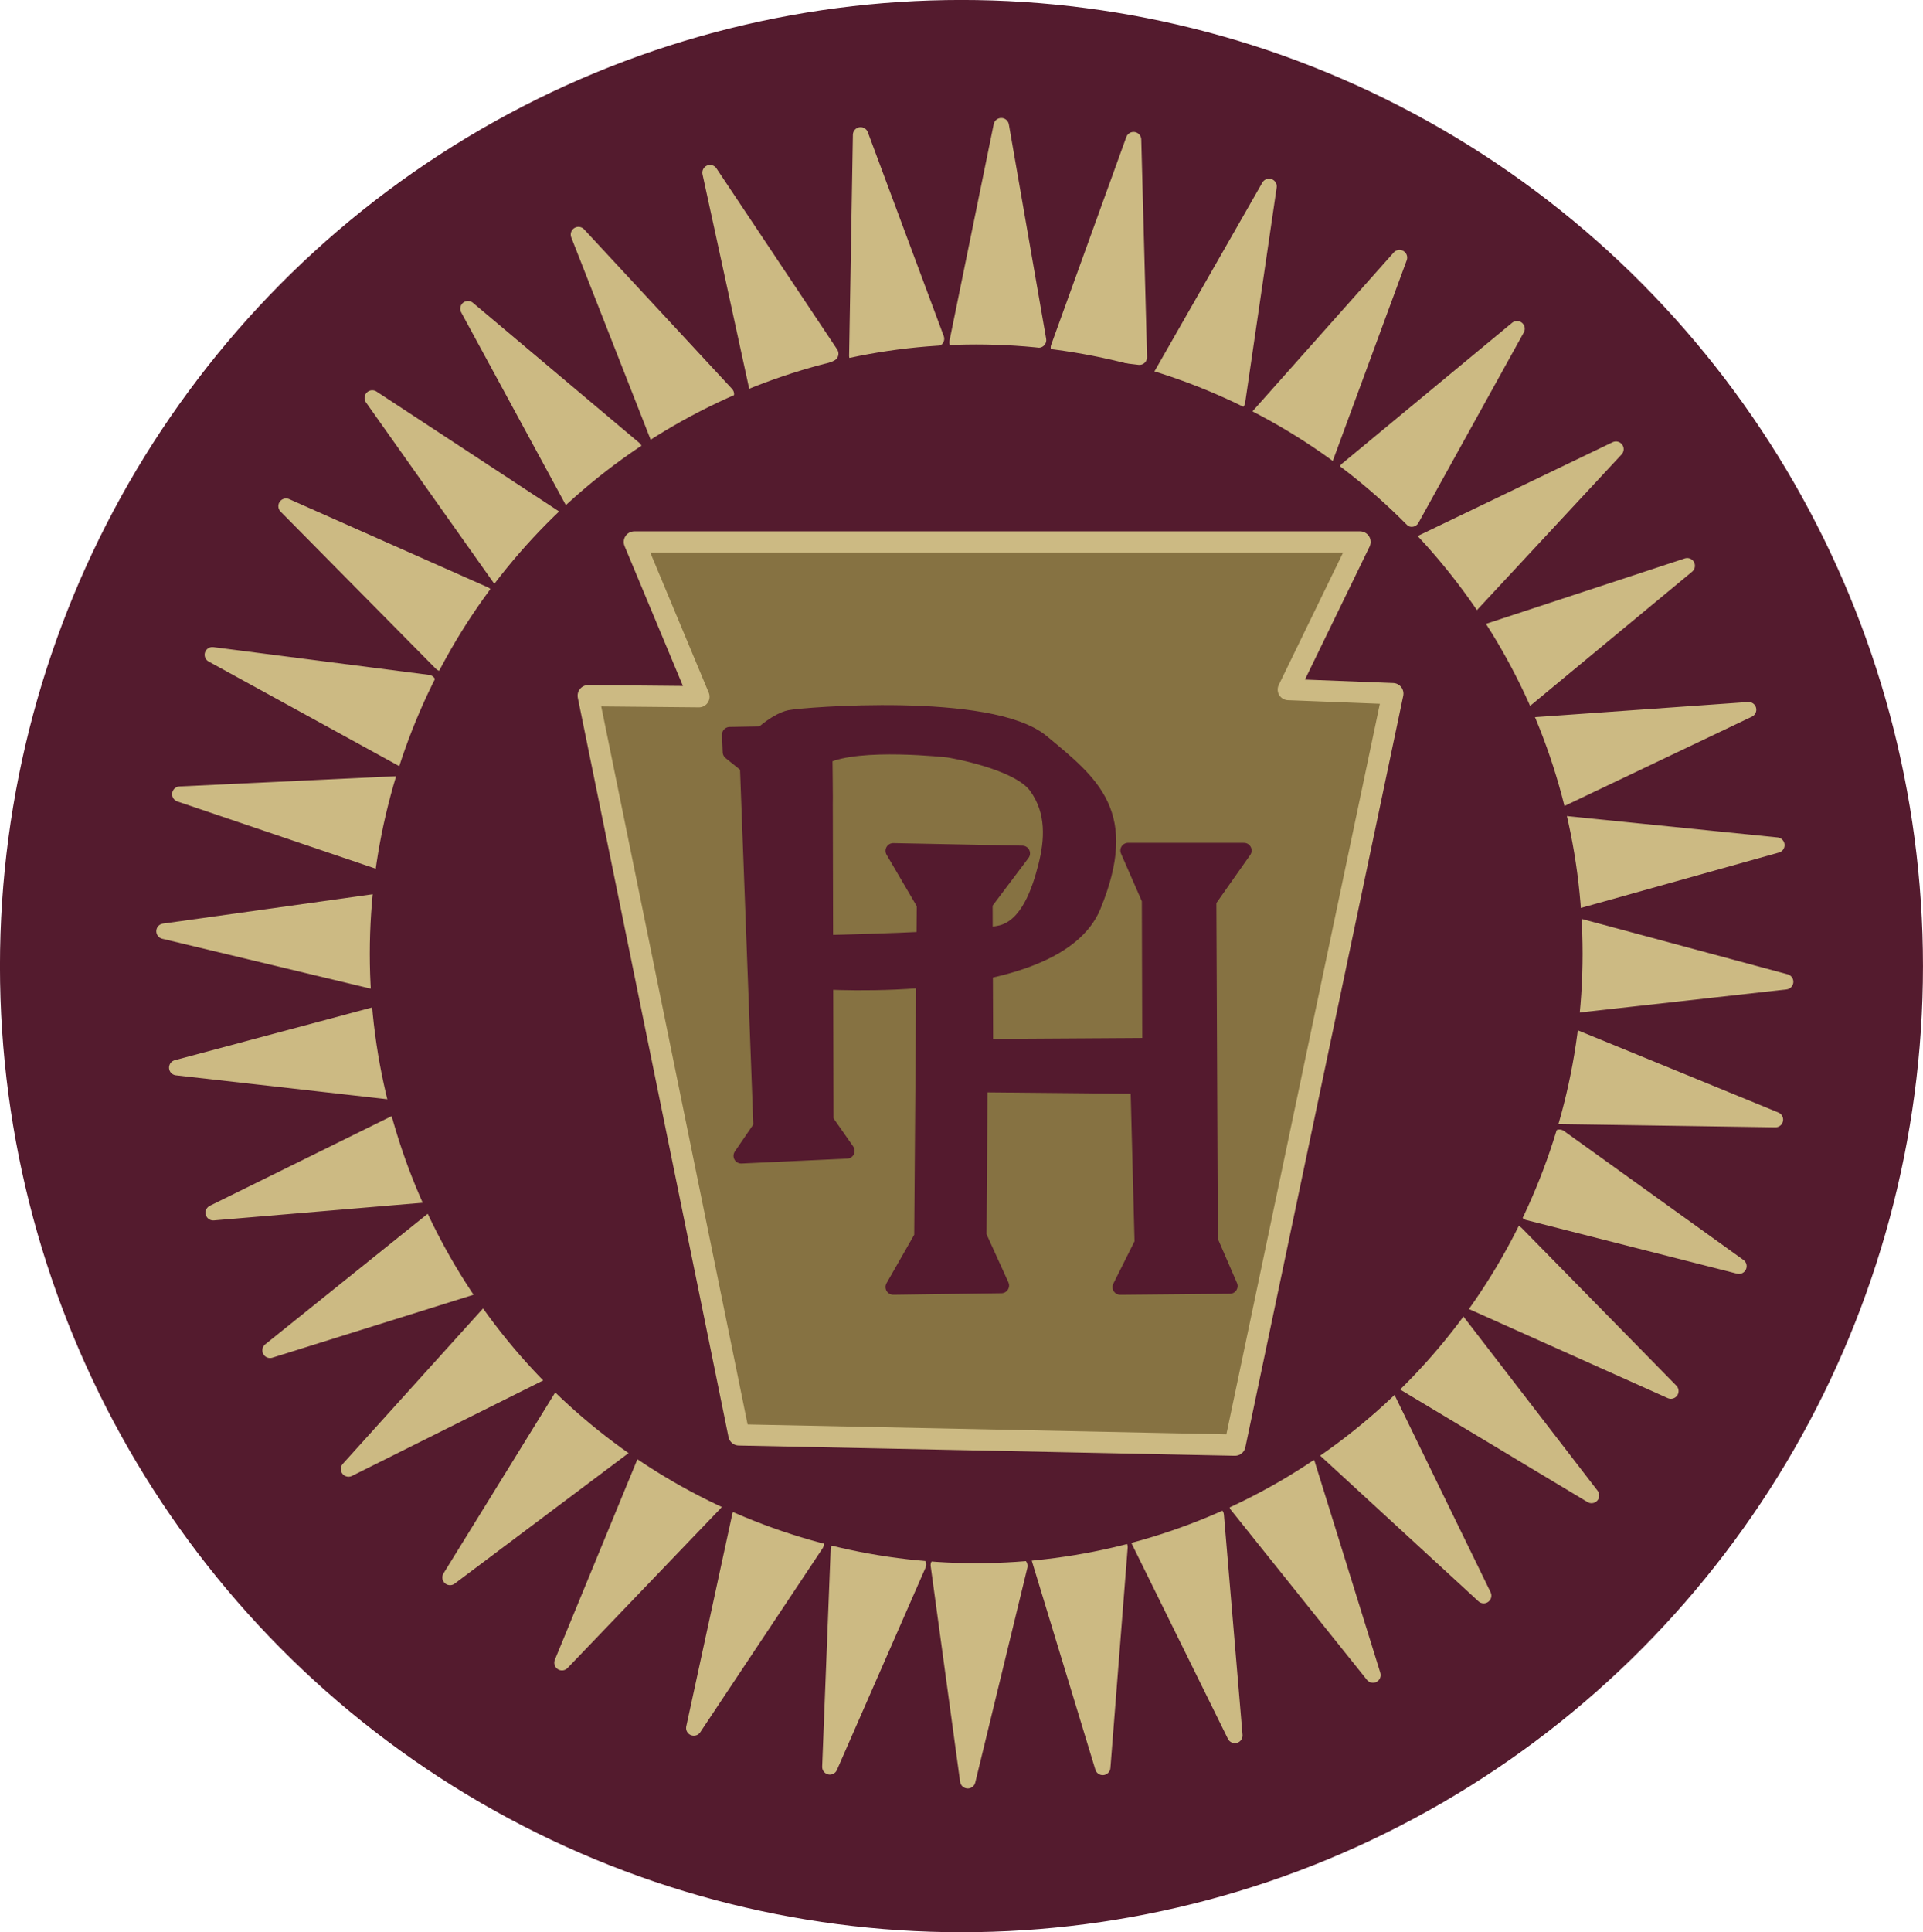 <?xml version="1.0" encoding="UTF-8" standalone="no"?>
<!-- Created with Inkscape (http://www.inkscape.org/) -->

<svg
   width="33.055mm"
   height="33.204mm"
   viewBox="0 0 33.055 33.204"
   version="1.1"
   id="svg5"
   inkscape:version="1.1.1 (3bf5ae0d25, 2021-09-20)"
   sodipodi:docname="COL Panhandles.svg"
   xmlns:inkscape="http://www.inkscape.org/namespaces/inkscape"
   xmlns:sodipodi="http://sodipodi.sourceforge.net/DTD/sodipodi-0.dtd"
   xmlns="http://www.w3.org/2000/svg"
   xmlns:svg="http://www.w3.org/2000/svg">
  <sodipodi:namedview
     id="namedview7"
     pagecolor="#c4c4c4"
     bordercolor="#666666"
     borderopacity="1.0"
     inkscape:pageshadow="2"
     inkscape:pageopacity="0"
     inkscape:pagecheckerboard="true"
     inkscape:document-units="mm"
     showgrid="false"
     showguides="true"
     inkscape:guide-bbox="true"
     inkscape:zoom="2.6547419"
     inkscape:cx="30.699783"
     inkscape:cy="61.964592"
     inkscape:window-width="1284"
     inkscape:window-height="969"
     inkscape:window-x="357"
     inkscape:window-y="32"
     inkscape:window-maximized="0"
     inkscape:current-layer="layer1"
     fit-margin-top="0"
     fit-margin-left="0"
     fit-margin-right="0"
     fit-margin-bottom="0" />
  <defs
     id="defs2" />
  <g
     inkscape:label="Layer 1"
     inkscape:groupmode="layer"
     id="layer1"
     transform="translate(-91.509,-154.422)">
    <ellipse
       style="opacity:1;fill:#541b2e;fill-opacity:1;stroke:#541b2e;stroke-width:0.365;stroke-linecap:round;stroke-linejoin:round;stroke-miterlimit:4;stroke-dasharray:none;stroke-opacity:1;paint-order:stroke fill markers"
       id="path57816"
       cx="108.036"
       cy="171.024"
       rx="16.345"
       ry="16.42" />
    <path
       style="fill:#ccba83;fill-opacity:1;stroke:#ccba83;stroke-width:0.265px;stroke-linecap:round;stroke-linejoin:round;stroke-opacity:1"
       d="m 99.066,175.285 0.71,1.208 -3.625,1.134 z"
       id="path869" />
    <path
       style="fill:#ccba83;fill-opacity:1;stroke:#ccba83;stroke-width:0.265px;stroke-linecap:round;stroke-linejoin:round;stroke-opacity:1"
       d="m 100.006,176.89 0.893,1.08 -3.399,1.696 z"
       id="path951" />
    <path
       style="fill:#ccba83;fill-opacity:1;stroke:#ccba83;stroke-width:0.265px;stroke-linecap:round;stroke-linejoin:round;stroke-opacity:1"
       d="m 101.21,178.348 1.073,0.902 -3.038,2.28 z"
       id="path953" />
    <path
       style="fill:#ccba83;fill-opacity:1;stroke:#ccba83;stroke-width:0.265px;stroke-linecap:round;stroke-linejoin:round;stroke-opacity:1"
       d="m 102.593,179.537 1.205,0.716 -2.629,2.742 z"
       id="path955" />
    <path
       style="fill:#ccba83;fill-opacity:1;stroke:#ccba83;stroke-width:0.265px;stroke-linecap:round;stroke-linejoin:round;stroke-opacity:1"
       d="m 104.227,180.463 1.312,0.492 -2.104,3.162 z"
       id="path957" />
    <path
       style="fill:#ccba83;fill-opacity:1;stroke:#ccba83;stroke-width:0.265px;stroke-linecap:round;stroke-linejoin:round;stroke-opacity:1"
       d="m 105.92,181.049 1.378,0.257 -1.524,3.479 z"
       id="path959" />
    <path
       style="fill:#ccba83;fill-opacity:1;stroke:#ccba83;stroke-width:0.265px;stroke-linecap:round;stroke-linejoin:round;stroke-opacity:1"
       d="m 107.638,181.318 1.402,0.014 -0.896,3.691 z"
       id="path961" />
    <path
       style="fill:#ccba83;fill-opacity:1;stroke:#ccba83;stroke-width:0.265px;stroke-linecap:round;stroke-linejoin:round;stroke-opacity:1"
       d="m 98.528,173.608 0.431,1.334 -3.785,0.32 z"
       id="path1043" />
    <path
       style="fill:#ccba83;fill-opacity:1;stroke:#ccba83;stroke-width:0.265px;stroke-linecap:round;stroke-linejoin:round;stroke-opacity:1"
       d="m 98.159,171.804 0.162,1.392 -3.774,-0.427 z"
       id="path1045" />
    <path
       style="fill:#ccba83;fill-opacity:1;stroke:#ccba83;stroke-width:0.265px;stroke-linecap:round;stroke-linejoin:round;stroke-opacity:1"
       d="m 98.031,169.907 -0.009,1.402 -3.694,-0.884 z"
       id="path1047" />
    <path
       style="fill:#ccba83;fill-opacity:1;stroke:#ccba83;stroke-width:0.265px;stroke-linecap:round;stroke-linejoin:round;stroke-opacity:1"
       d="m 105.789,160.5 -1.267,0.6 -0.808,-3.711 z"
       id="path1049" />
    <path
       style="fill:#ccba83;fill-opacity:1;stroke:#ccba83;stroke-width:0.265px;stroke-linecap:round;stroke-linejoin:round;stroke-opacity:1"
       d="m 103.995,161.195 -1.155,0.794 -1.388,-3.536 z"
       id="path1051" />
    <path
       style="fill:#ccba83;fill-opacity:1;stroke:#ccba83;stroke-width:0.265px;stroke-linecap:round;stroke-linejoin:round;stroke-opacity:1"
       d="m 102.414,162.135 -1.048,0.93 -1.813,-3.338 z"
       id="path1053" />
    <path
       style="fill:#ccba83;fill-opacity:1;stroke:#ccba83;stroke-width:0.265px;stroke-linecap:round;stroke-linejoin:round;stroke-opacity:1"
       d="m 101.033,163.313 -0.931,1.048 -2.194,-3.1 z"
       id="path1055" />
    <path
       style="fill:#ccba83;fill-opacity:1;stroke:#ccba83;stroke-width:0.265px;stroke-linecap:round;stroke-linejoin:round;stroke-opacity:1"
       d="m 99.844,164.637 -0.748,1.185 -2.67,-2.702 z"
       id="path1057" />
    <path
       style="fill:#ccba83;fill-opacity:1;stroke:#ccba83;stroke-width:0.265px;stroke-linecap:round;stroke-linejoin:round;stroke-opacity:1"
       d="m 98.868,166.151 -0.379,1.35 -3.33,-1.827 z"
       id="path1059" />
    <path
       style="fill:#ccba83;fill-opacity:1;stroke:#ccba83;stroke-width:0.265px;stroke-linecap:round;stroke-linejoin:round;stroke-opacity:1"
       d="m 98.335,167.893 -0.138,1.395 -3.597,-1.219 z"
       id="path1061" />
    <path
       style="fill:#ccba83;fill-opacity:1;stroke:#ccba83;stroke-width:0.265px;stroke-linecap:round;stroke-linejoin:round;stroke-opacity:1"
       d="m 107.607,160.244 -1.37,0.294 0.065,-3.798 z"
       id="path1063" />
    <path
       style="fill:#ccba83;fill-opacity:1;stroke:#ccba83;stroke-width:0.265px;stroke-linecap:round;stroke-linejoin:round;stroke-opacity:1"
       d="m 109.361,160.266 -1.401,0.038 0.76,-3.722 z"
       id="path1065" />
    <path
       style="fill:#ccba83;fill-opacity:1;stroke:#ccba83;stroke-width:0.265px;stroke-linecap:round;stroke-linejoin:round;stroke-opacity:1"
       d="m 111.094,160.56 -1.392,-0.166 1.292,-3.572 z"
       id="path1067" />
    <path
       style="fill:#ccba83;fill-opacity:1;stroke:#ccba83;stroke-width:0.265px;stroke-linecap:round;stroke-linejoin:round;stroke-opacity:1"
       d="m 112.781,161.325 -1.343,-0.402 1.885,-3.298 z"
       id="path1069" />
    <path
       style="fill:#ccba83;fill-opacity:1;stroke:#ccba83;stroke-width:0.265px;stroke-linecap:round;stroke-linejoin:round;stroke-opacity:1"
       d="m 114.272,162.357 -1.231,-0.67 2.524,-2.838 z"
       id="path1071" />
    <path
       style="fill:#ccba83;fill-opacity:1;stroke:#ccba83;stroke-width:0.265px;stroke-linecap:round;stroke-linejoin:round;stroke-opacity:1"
       d="m 115.775,163.343 -1.115,-0.85 2.926,-2.422 z"
       id="path1073" />
    <path
       style="fill:#ccba83;fill-opacity:1;stroke:#ccba83;stroke-width:0.265px;stroke-linecap:round;stroke-linejoin:round;stroke-opacity:1"
       d="m 116.74,164.88 -0.877,-1.093 3.423,-1.646 z"
       id="path1075" />
    <path
       style="fill:#ccba83;fill-opacity:1;stroke:#ccba83;stroke-width:0.265px;stroke-linecap:round;stroke-linejoin:round;stroke-opacity:1"
       d="m 117.631,166.529 -0.728,-1.198 3.608,-1.187 z"
       id="path1077" />
    <path
       style="fill:#ccba83;fill-opacity:1;stroke:#ccba83;stroke-width:0.265px;stroke-linecap:round;stroke-linejoin:round;stroke-opacity:1"
       d="m 118.19,168.226 -0.413,-1.339 3.789,-0.269 z"
       id="path1079" />
    <path
       style="fill:#ccba83;fill-opacity:1;stroke:#ccba83;stroke-width:0.265px;stroke-linecap:round;stroke-linejoin:round;stroke-opacity:1"
       d="m 118.451,169.952 -0.178,-1.39 3.779,0.383 z"
       id="path1081" />
    <path
       style="fill:#ccba83;fill-opacity:1;stroke:#ccba83;stroke-width:0.265px;stroke-linecap:round;stroke-linejoin:round;stroke-opacity:1"
       d="m 118.487,171.708 0.048,-1.401 3.668,0.986 z"
       id="path1083" />
    <path
       style="fill:#ccba83;fill-opacity:1;stroke:#ccba83;stroke-width:0.265px;stroke-linecap:round;stroke-linejoin:round;stroke-opacity:1"
       d="m 118.288,173.606 0.224,-1.384 3.515,1.44 z"
       id="path1085" />
    <path
       style="fill:#ccba83;fill-opacity:1;stroke:#ccba83;stroke-width:0.265px;stroke-linecap:round;stroke-linejoin:round;stroke-opacity:1"
       d="m 117.776,175.259 0.539,-1.294 3.085,2.216 z"
       id="path1087" />
    <path
       style="fill:#ccba83;fill-opacity:1;stroke:#ccba83;stroke-width:0.265px;stroke-linecap:round;stroke-linejoin:round;stroke-opacity:1"
       d="m 116.817,176.798 0.753,-1.182 2.66,2.711 z"
       id="path1089" />
    <path
       style="fill:#ccba83;fill-opacity:1;stroke:#ccba83;stroke-width:0.265px;stroke-linecap:round;stroke-linejoin:round;stroke-opacity:1"
       d="m 115.66,178.196 0.888,-1.084 2.318,3.009 z"
       id="path1091" />
    <path
       style="fill:#ccba83;fill-opacity:1;stroke:#ccba83;stroke-width:0.265px;stroke-linecap:round;stroke-linejoin:round;stroke-opacity:1"
       d="m 114.26,179.31 1.089,-0.883 1.663,3.415 z"
       id="path1093" />
    <path
       style="fill:#ccba83;fill-opacity:1;stroke:#ccba83;stroke-width:0.265px;stroke-linecap:round;stroke-linejoin:round;stroke-opacity:1"
       d="m 112.772,180.288 1.21,-0.708 1.127,3.627 z"
       id="path1095" />
    <path
       style="fill:#ccba83;fill-opacity:1;stroke:#ccba83;stroke-width:0.265px;stroke-linecap:round;stroke-linejoin:round;stroke-opacity:1"
       d="m 111.081,180.891 1.334,-0.431 0.32,3.785 z"
       id="path1097" />
    <path
       style="fill:#ccba83;fill-opacity:1;stroke:#ccba83;stroke-width:0.265px;stroke-linecap:round;stroke-linejoin:round;stroke-opacity:1"
       d="m 109.375,181.216 1.386,-0.209 -0.297,3.787 z"
       id="path1099" />
    <ellipse
       style="opacity:1;fill:#541b2e;fill-opacity:1;stroke:#541b2e;stroke-width:0.365;stroke-linecap:round;stroke-linejoin:round;stroke-miterlimit:4;stroke-dasharray:none;stroke-opacity:1;paint-order:stroke fill markers"
       id="ellipse62013"
       cx="108.289"
       cy="170.813"
       rx="10.241"
       ry="10.289" />
    <path
       style="fill:#867242;fill-opacity:1;stroke:#ccba83;stroke-width:0.365;stroke-linecap:butt;stroke-linejoin:round;stroke-miterlimit:4;stroke-dasharray:none;stroke-opacity:1"
       d="m 112.737,179.256 -8.527,-0.176 -2.59,-12.703 1.903,0.018 -1.11,-2.66 h 12.474 l -1.233,2.537 1.797,0.07 z"
       id="path19909" />
    <path
       style="fill:#541a2e;fill-opacity:1;stroke:#541a2e;stroke-width:0.265px;stroke-linecap:butt;stroke-linejoin:round;stroke-opacity:1"
       d="m 106.067,174.2 -1.817,0.084 0.342,-0.5 -0.232,-6.2 -0.296,-0.238 -0.012,-0.299 0.561,-0.01 c 0,0 0.253,-0.234 0.475,-0.281 0.223,-0.046 3.451,-0.31 4.327,0.416 0.876,0.726 1.535,1.235 0.887,2.819 -0.648,1.584 -4.724,1.296 -4.724,1.296 l -0.026,-0.66 c 0,0 2.716,-0.057 3.172,-0.175 0.457,-0.118 0.657,-0.724 0.765,-1.152 0.108,-0.428 0.15,-0.929 -0.166,-1.365 -0.316,-0.436 -1.508,-0.627 -1.508,-0.627 0,0 -1.542,-0.177 -2.129,0.108 0,0 0.01,0.807 0.006,0.863 l 0.012,5.402 z"
       id="path36472"
       sodipodi:nodetypes="cccccccssscccssccccc" />
    <path
       style="fill:#541a2e;fill-opacity:1;stroke:#541a2e;stroke-width:0.265px;stroke-linecap:butt;stroke-linejoin:round;stroke-opacity:1"
       d="m 106.863,169.043 0.537,0.916 -0.044,5.717 -0.493,0.863 1.859,-0.026 -0.388,-0.854 0.018,-2.599 2.722,0.026 0.07,2.696 -0.379,0.758 1.885,-0.018 -0.339,-0.783 -0.026,-5.84 0.606,-0.861 h -1.991 l 0.369,0.844 0.007,2.508 -2.828,0.018 -0.009,-2.467 0.643,-0.854 z"
       id="path41799"
       sodipodi:nodetypes="ccccccccccccccccccccc" />
  </g>
</svg>
